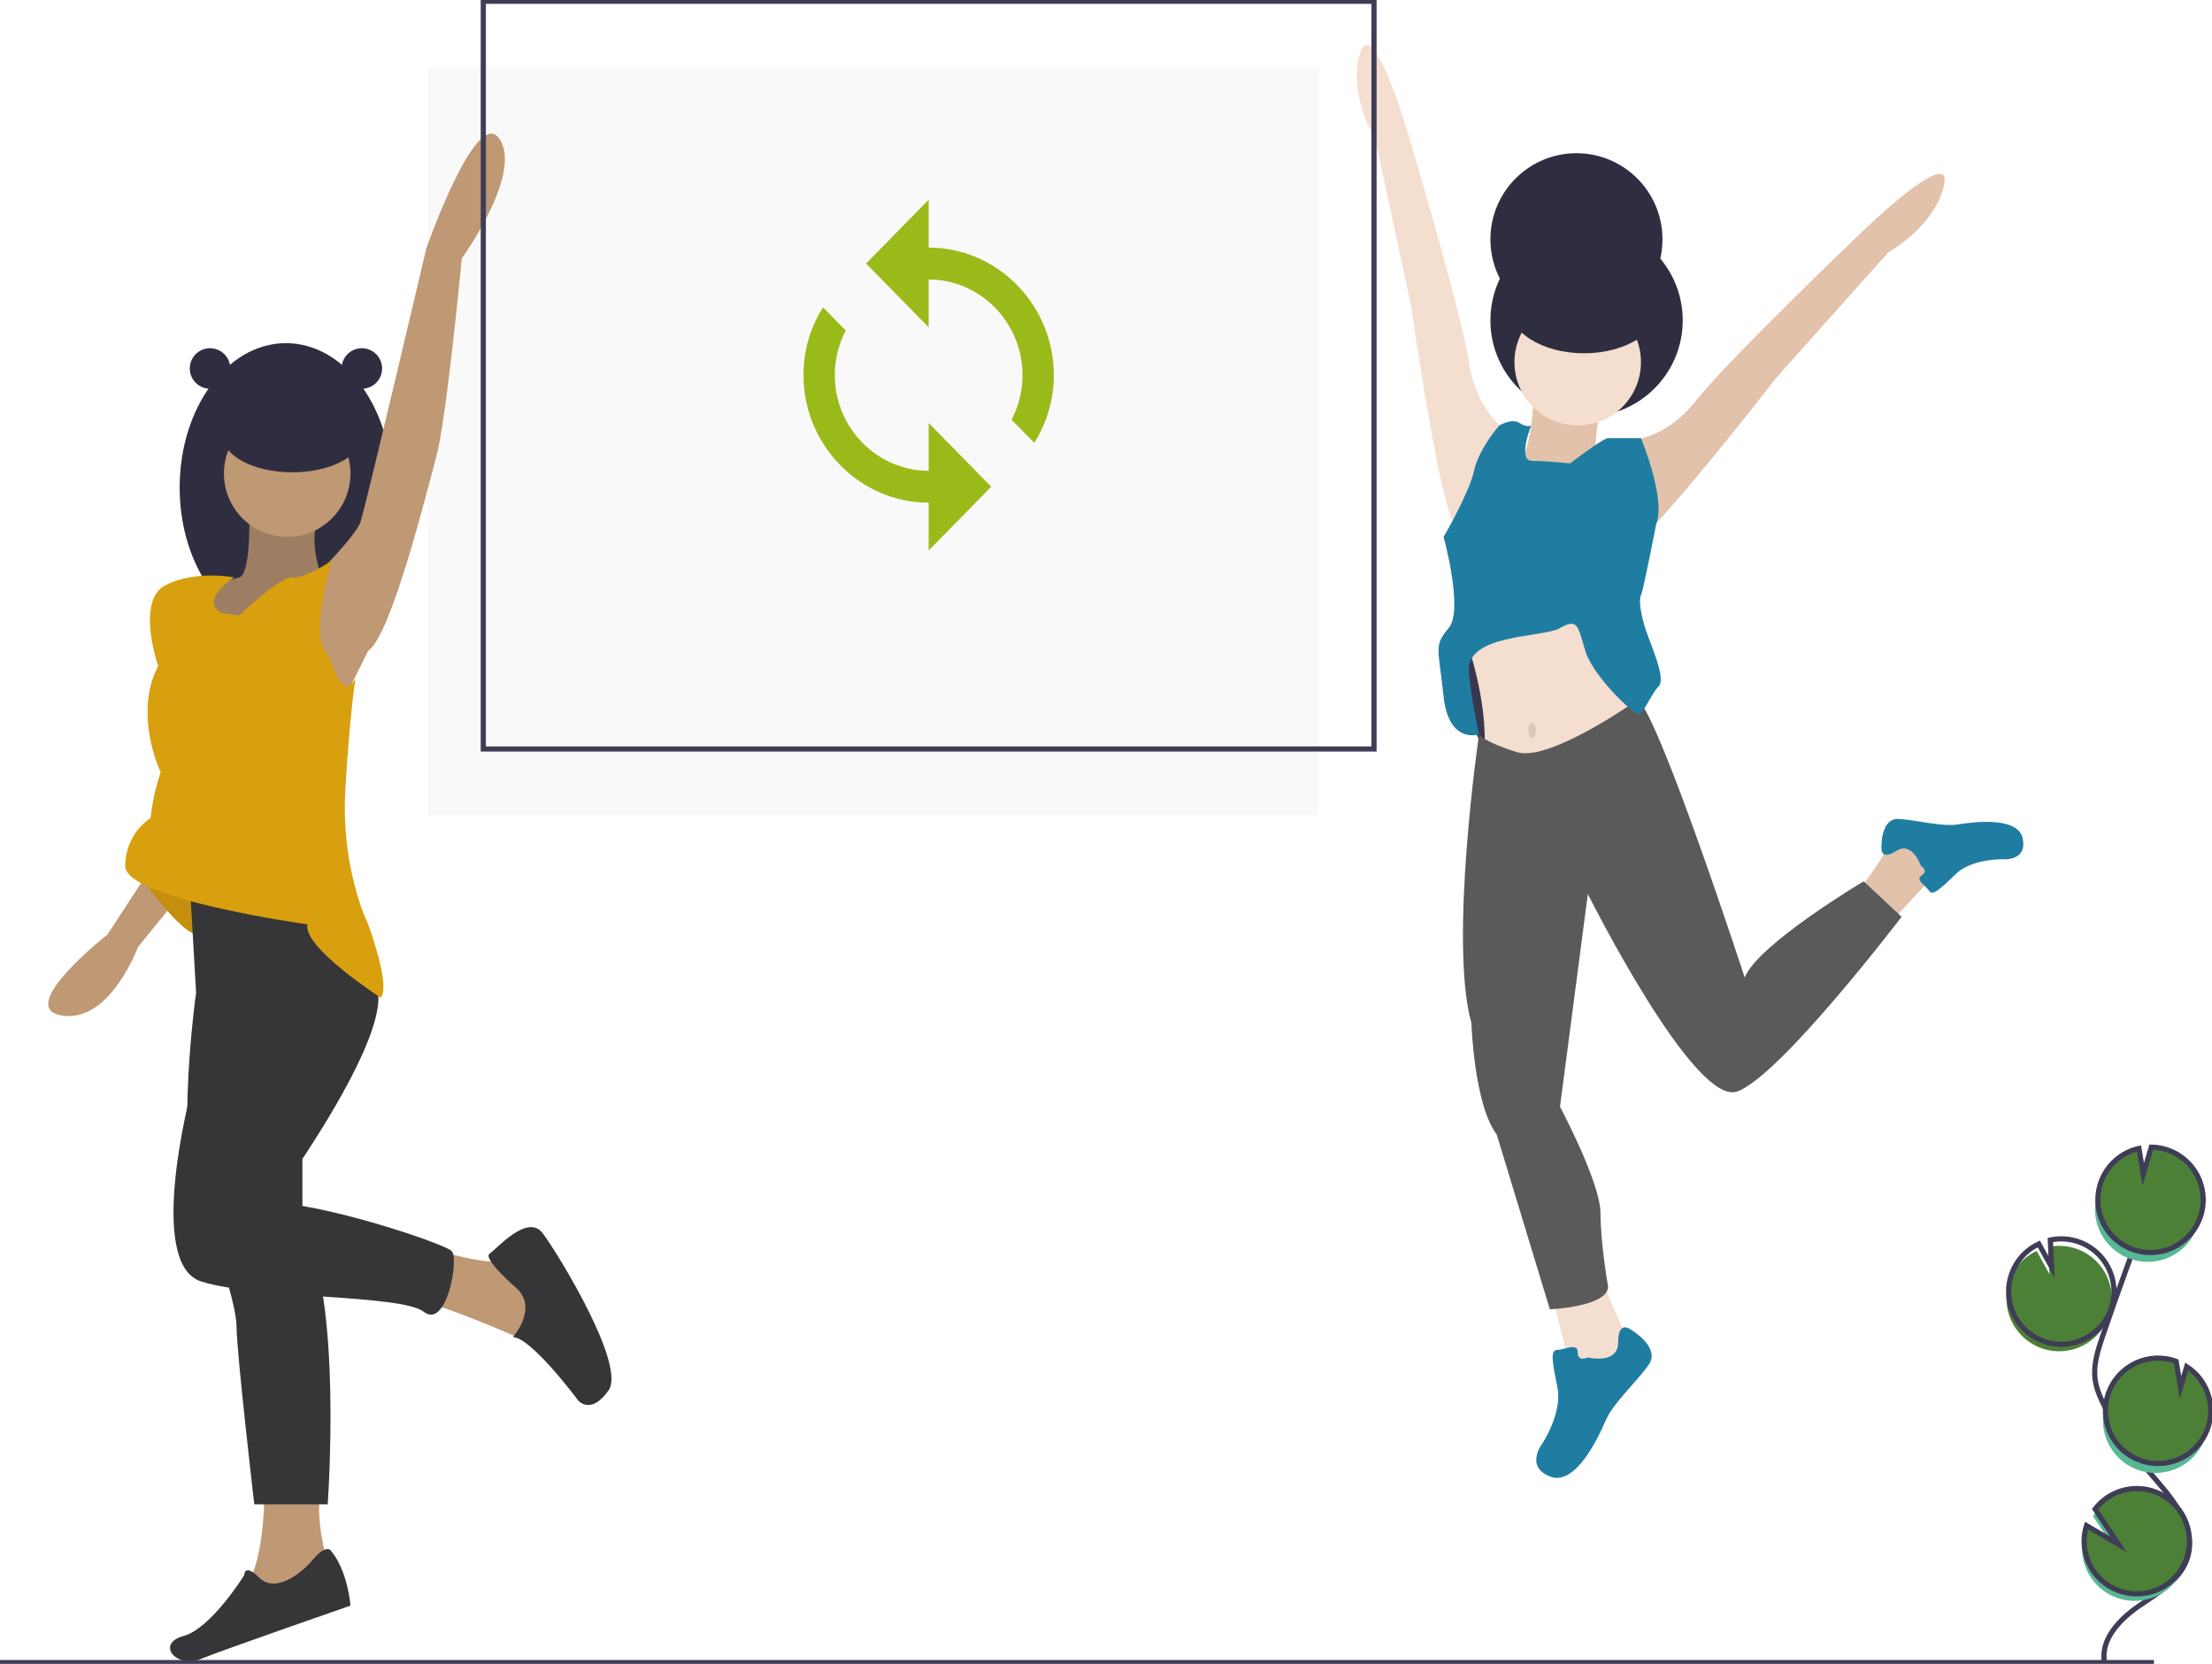 <svg width="428" height="322" viewBox="0 0 428 322" fill="none" xmlns="http://www.w3.org/2000/svg">
<g clip-path="url(#clip0)">
<path d="M255.086 13.072H82.744V157.775H255.086V13.072Z" fill="#F9F9F9"/>
<path d="M299.885 249.464C299.885 249.464 303.802 263.677 303.802 265.638C303.802 267.598 310.167 267.108 310.167 267.108L315.063 259.266C315.063 259.266 311.146 251.425 310.167 247.504C309.187 243.583 299.885 249.464 299.885 249.464Z" fill="#F3DECF"/>
<path d="M307.229 262.697C307.229 262.697 313.104 264.168 313.104 259.757C313.104 255.346 315.552 257.306 315.552 257.306C315.552 257.306 321.427 260.737 318.979 264.168C316.531 267.598 312.125 271.519 310.656 274.95C309.187 278.381 304.781 287.693 299.885 285.732C294.989 283.772 298.416 279.361 298.416 279.361C298.416 279.361 302.333 273.48 301.354 268.579C300.374 263.677 299.885 261.227 301.354 261.227C302.822 261.227 305.27 259.757 305.27 261.717C305.27 263.677 307.229 262.697 307.229 262.697Z" fill="#1F7DA2"/>
<path d="M306.984 80.623C317.259 80.623 325.589 72.284 325.589 61.999C325.589 51.713 317.259 43.374 306.984 43.374C296.709 43.374 288.379 51.713 288.379 61.999C288.379 72.284 296.709 80.623 306.984 80.623Z" fill="#2F2E41"/>
<path d="M305.026 62.979C314.219 62.979 321.672 55.518 321.672 46.315C321.672 37.112 314.219 29.651 305.026 29.651C295.832 29.651 288.379 37.112 288.379 46.315C288.379 55.518 295.832 62.979 305.026 62.979Z" fill="#2F2E41"/>
<path d="M296.213 144.826L286.42 143.846L282.423 134.058L282.993 125.222H296.213V144.826Z" fill="#3F3D56"/>
<path opacity="0.1" d="M296.213 144.826L286.42 143.846L282.423 134.058L282.993 125.222H296.213V144.826Z" fill="black"/>
<path d="M296.947 74.496C296.947 74.496 296.457 86.749 294.499 88.219C292.541 89.689 297.437 95.571 297.437 95.571L305.27 93.61L311.146 88.219L308.698 87.729C308.698 87.729 308.698 80.868 310.166 78.907C311.635 76.947 296.947 74.496 296.947 74.496Z" fill="#E2C2AB"/>
<path d="M283.238 122.527C283.238 122.527 288.134 135.269 287.155 146.052C286.176 156.834 309.187 147.522 309.187 147.522L316.042 143.111C316.042 143.111 318 129.878 316.042 126.938C314.083 123.997 310.166 113.705 310.166 113.705L299.885 112.234L283.238 122.527Z" fill="#F3DECF"/>
<path d="M365.562 178.787C365.562 178.787 373.911 169.549 375.307 168.66C376.704 167.772 373.47 163.451 373.47 163.451L365.665 163.51C365.665 163.51 361.854 169.86 359.505 172.336C357.156 174.812 365.562 178.787 365.562 178.787Z" fill="#E2C2AB"/>
<path d="M371.659 167.547C371.659 167.547 370.044 162.687 366.901 164.686C363.759 166.685 364.046 164.049 364.046 164.049C364.046 164.049 363.827 158.301 367.381 158.493C370.934 158.685 375.724 160.054 378.834 159.547C381.943 159.04 390.574 157.965 391.396 162.348C392.219 166.732 387.524 166.284 387.524 166.284C387.524 166.284 381.559 166.154 378.511 169.075C375.464 171.995 373.941 173.455 373.275 172.407C372.609 171.358 370.452 170.277 371.849 169.389C373.245 168.5 371.659 167.547 371.659 167.547Z" fill="#1F7DA2"/>
<path d="M291.561 83.318C291.561 83.318 285.686 79.887 284.217 70.085C282.748 60.283 272.467 25.976 272.467 25.976C272.467 25.976 265.612 2.451 263.164 10.292C260.716 18.134 266.102 26.956 266.102 26.956L272.956 58.813C272.956 58.813 278.832 99.982 281.769 101.942C284.707 103.903 291.561 83.318 291.561 83.318Z" fill="#F3DECF"/>
<path d="M315.403 85.222C315.403 85.222 322.205 85.148 328.323 77.355C334.442 69.561 360.324 44.83 360.324 44.83C360.324 44.83 377.902 27.774 376.157 35.802C374.411 43.83 365.373 48.832 365.373 48.832L343.679 73.13C343.679 73.13 318.238 106.007 314.716 106.257C311.194 106.507 315.403 85.222 315.403 85.222Z" fill="#E2C2AB"/>
<path d="M305.27 82.338C312.03 82.338 317.511 76.852 317.511 70.085C317.511 63.319 312.03 57.833 305.27 57.833C298.51 57.833 293.03 63.319 293.03 70.085C293.03 76.852 298.51 82.338 305.27 82.338Z" fill="#F3DECF"/>
<path d="M316.912 135.399C316.912 135.399 299.885 147.522 293.52 145.562C287.155 143.601 286.176 142.131 286.176 142.131C286.176 142.131 280.3 182.32 284.707 198.003C284.707 198.003 285.196 213.686 289.603 219.568L299.885 253.385C299.885 253.385 311.146 252.895 311.146 248.974C311.146 248.974 309.677 240.642 309.677 234.761C309.677 228.88 301.843 214.177 301.843 214.177L307.229 173.008C307.229 173.008 327.792 214.177 336.116 211.236C344.439 208.295 367.94 177.419 367.94 177.419L360.596 170.557C360.596 170.557 340.032 182.81 337.584 189.181C337.584 189.181 321.21 138.959 316.912 135.399Z" fill="#5A5A5A"/>
<path d="M303.802 89.689C303.802 89.689 310.166 84.788 311.146 84.788H317.511C317.511 84.788 322.407 96.551 320.448 101.452C320.448 101.452 318 114.195 317.511 115.175C317.021 116.155 317.511 119.096 318.49 122.036C319.469 124.977 322.407 131.348 320.938 132.819C319.469 134.289 318 138.21 317.021 138.21C316.042 138.21 308.208 130.858 306.739 125.957C305.27 121.056 305.27 119.586 301.843 121.546C298.416 123.507 283.238 122.527 284.217 130.368C284.659 134.321 285.313 138.248 286.176 142.131C286.176 142.131 280.3 144.091 279.321 134.779C278.342 125.467 277.363 124.977 280.3 121.546C283.238 118.116 279.321 103.902 279.321 103.902C279.321 103.902 284.217 95.571 285.196 91.16C286.176 86.749 290.093 82.338 290.093 82.338C290.093 82.338 292.541 80.868 294.009 81.848C295.478 82.828 296.264 82.338 296.264 82.338C296.264 82.338 293.52 89.199 296.457 89.199C299.395 89.199 303.802 89.689 303.802 89.689Z" fill="#1F7DA2"/>
<path opacity="0.1" d="M296.458 142.866C296.863 142.866 297.192 142.208 297.192 141.396C297.192 140.584 296.863 139.926 296.458 139.926C296.052 139.926 295.723 140.584 295.723 141.396C295.723 142.208 296.052 142.866 296.458 142.866Z" fill="black"/>
<path d="M306.494 68.37C314.607 68.37 321.183 64.201 321.183 59.058C321.183 53.915 314.607 49.746 306.494 49.746C298.382 49.746 291.806 53.915 291.806 59.058C291.806 64.201 298.382 68.37 306.494 68.37Z" fill="#2F2E41"/>
<path d="M55.326 122.282C66.683 122.282 75.889 109.774 75.889 94.346C75.889 78.917 66.683 66.41 55.326 66.41C43.969 66.41 34.762 78.917 34.762 94.346C34.762 109.774 43.969 122.282 55.326 122.282Z" fill="#2F2E41"/>
<path d="M60.482 112.037C60.482 112.037 68.79 103.902 69.769 100.962C70.748 98.021 82.499 48.03 82.499 48.03C82.499 48.03 92.291 20.094 96.698 26.956C101.104 33.817 89.353 49.99 89.353 49.99C89.353 49.99 86.416 80.867 84.457 88.219C82.499 95.57 75.644 123.016 71.238 125.957L66.832 134.779L61.935 135.759L57.529 123.507L58.019 118.605L60.482 112.037Z" fill="#BF9874"/>
<path d="M84.947 242.113C84.947 242.113 96.698 245.543 98.166 243.583C99.635 241.622 105.021 253.385 105.021 253.385V257.796L100.125 258.776C100.125 258.776 85.437 252.405 82.989 252.405C80.541 252.405 84.947 242.113 84.947 242.113Z" fill="#BF9874"/>
<path d="M100.125 249.464C100.125 249.464 93.27 243.583 94.739 242.602C96.208 241.622 102.083 234.761 105.021 238.682C107.959 242.602 121.178 264.167 117.751 269.068C114.323 273.969 111.875 271.029 111.875 271.029C111.875 271.029 102.77 258.776 99.244 258.776C99.244 258.776 104.042 253.385 100.125 249.464Z" fill="#363537"/>
<path d="M51.164 286.222C51.164 286.222 51.654 302.396 47.247 307.297C42.841 312.198 53.123 311.217 53.123 311.217L63.894 303.866C63.894 303.866 60.956 296.024 61.935 288.673L51.164 286.222Z" fill="#BF9874"/>
<path d="M63.894 299.945C63.894 299.945 62.915 298.965 60.467 301.906C58.019 304.846 53.123 308.277 50.185 305.337C47.247 302.396 47.247 304.846 47.247 304.846C47.247 304.846 40.882 315.139 35.497 316.609C30.111 318.079 34.028 322.98 38.924 321.02C43.82 319.06 67.811 310.728 67.811 310.728C67.811 310.728 67.321 303.866 63.894 299.945Z" fill="#363537"/>
<path d="M28.152 169.577L20.808 180.849C20.808 180.849 2.693 195.062 11.995 196.533C21.298 198.003 26.683 183.3 26.683 183.3L33.048 175.458L28.152 169.577Z" fill="#BF9874"/>
<path d="M25.704 167.616C25.704 167.616 34.028 179.869 37.944 180.849C41.861 181.83 40.393 171.537 40.393 171.537L25.704 167.616Z" fill="#D89F0E"/>
<path opacity="0.1" d="M25.704 167.616C25.704 167.616 34.028 179.869 37.944 180.849C41.861 181.83 40.393 171.537 40.393 171.537L25.704 167.616Z" fill="black"/>
<path d="M36.476 166.636L37.944 192.122C37.944 192.122 32.559 229.86 40.882 238.682C40.882 238.682 45.778 251.915 45.778 256.816C45.778 261.717 49.205 291.123 49.205 291.123H63.404C63.404 291.123 66.342 250.444 58.508 237.702V168.107L36.476 166.636Z" fill="#363537"/>
<path opacity="0.1" d="M36.235 217.142C36.304 226.132 37.379 234.969 40.882 238.682C40.882 238.682 45.778 251.915 45.778 256.816C45.778 261.717 49.206 291.123 49.206 291.123H63.404C63.404 291.123 66.342 250.445 58.508 237.702V219.504" fill="#363537"/>
<path d="M51.654 172.517L36.965 211.236C36.965 211.236 28.152 244.563 38.924 247.994C49.695 251.424 77.603 250.444 82.009 253.875C86.416 257.306 88.864 243.583 87.395 242.112C85.926 240.642 62.425 232.8 52.633 232.8C52.633 232.8 78.582 197.513 72.217 189.671C65.852 181.829 57.039 172.027 51.654 172.517Z" fill="#363537"/>
<path d="M48.226 98.021C48.226 98.021 48.716 111.254 46.268 111.744C44.259 112.235 42.294 112.891 40.393 113.705V121.056L44.309 123.507L54.102 117.626L58.019 114.195L61.935 110.764C61.935 110.764 59.487 103.903 61.935 99.492L48.226 98.021Z" fill="#9D7E62"/>
<path d="M46.268 119.096C46.268 119.096 54.591 111.254 56.55 111.744C58.508 112.234 64.139 108.559 64.139 108.559C63.049 112.321 62.312 116.177 61.935 120.076C61.67 123.262 62.267 125.01 62.87 125.942C63.568 126.993 64.136 128.126 64.559 129.315C65.37 131.686 66.871 134.55 68.79 131.349C68.79 131.349 67.811 136.74 66.831 152.423C65.852 168.107 71.238 178.889 71.238 178.889C71.238 178.889 75.644 190.651 73.686 193.102C73.686 193.102 58.508 183.3 59.487 178.889C59.487 178.889 24.236 173.988 24.236 167.616C24.226 165.781 24.668 163.972 25.522 162.348C26.375 160.724 27.615 159.336 29.132 158.304C29.459 155.301 30.116 152.342 31.09 149.482C31.09 149.482 25.704 138.21 30.601 128.898C30.601 128.898 26.194 116.155 32.069 113.215C37.945 110.274 45.289 111.744 45.289 111.744C45.289 111.744 38.434 116.155 42.841 118.606L46.268 119.096Z" fill="#D89F0E"/>
<path d="M55.571 103.903C62.331 103.903 67.811 98.417 67.811 91.65C67.811 84.883 62.331 79.397 55.571 79.397C48.81 79.397 43.33 84.883 43.33 91.65C43.33 98.417 48.81 103.903 55.571 103.903Z" fill="#BF9874"/>
<path d="M56.55 91.405C63.986 91.405 70.014 88.223 70.014 84.298C70.014 80.374 63.986 77.192 56.55 77.192C49.114 77.192 43.086 80.374 43.086 84.298C43.086 88.223 49.114 91.405 56.55 91.405Z" fill="#2F2E41"/>
<path d="M40.638 75.231C42.801 75.231 44.554 73.476 44.554 71.311C44.554 69.145 42.801 67.39 40.638 67.39C38.474 67.39 36.721 69.145 36.721 71.311C36.721 73.476 38.474 75.231 40.638 75.231Z" fill="#2F2E41"/>
<path d="M70.014 75.231C72.177 75.231 73.931 73.476 73.931 71.311C73.931 69.145 72.177 67.39 70.014 67.39C67.851 67.39 66.097 69.145 66.097 71.311C66.097 73.476 67.851 75.231 70.014 75.231Z" fill="#2F2E41"/>
<path d="M0 321.755H416.765" stroke="#3F3D56" stroke-miterlimit="10"/>
<path d="M265.857 0.245H93.515V144.948H265.857V0.245Z" stroke="#3F3D56" stroke-miterlimit="10"/>
<path d="M179.686 47.915V38.659L167.578 51L179.686 63.341V54.085C189.675 54.085 197.848 62.415 197.848 72.597C197.848 75.605 197.121 78.569 195.729 81.235L200.118 85.709C202.595 81.785 203.907 77.238 203.902 72.597C203.902 59.022 193.005 47.915 179.686 47.915ZM179.686 91.108C169.697 91.108 161.524 82.777 161.524 72.597C161.524 69.588 162.251 66.624 163.642 63.958L159.253 59.484C156.757 63.399 155.443 67.952 155.47 72.597C155.47 86.171 166.367 97.278 179.686 97.278V106.534L191.794 94.193L179.686 81.852V91.108Z" fill="#9ABA19"/>
<path d="M394.938 260.89C396.421 261.429 398.009 261.617 399.577 261.437C401.145 261.258 402.65 260.716 403.973 259.855C405.296 258.994 406.401 257.838 407.202 256.476C408.002 255.115 408.475 253.586 408.585 252.01C408.694 250.434 408.436 248.854 407.831 247.395C407.227 245.936 406.292 244.637 405.1 243.601C403.909 242.565 402.493 241.821 400.965 241.426C399.437 241.032 397.838 240.998 396.295 241.327L396.55 246.577L394.068 242.078C391.633 243.223 389.751 245.29 388.837 247.823C388.513 248.71 388.316 249.639 388.251 250.582C388.095 252.794 388.663 254.997 389.869 256.857C391.076 258.717 392.855 260.133 394.938 260.89Z" fill="#4D8037"/>
<path d="M407.216 321.783C406.34 317.318 410.135 313.359 413.885 310.786C417.634 308.213 422.014 305.685 423.294 301.319C425.132 295.044 419.656 289.297 415.394 284.341C412.231 280.663 409.516 276.623 407.303 272.305C406.417 270.574 405.602 268.764 405.368 266.832C405.032 264.051 405.925 261.283 406.824 258.63C409.821 249.791 413.024 241.026 416.435 232.335" stroke="#3F3D56" stroke-miterlimit="10"/>
<path d="M395.357 259.539C396.841 260.079 398.429 260.266 399.997 260.087C401.564 259.907 403.069 259.366 404.392 258.505C405.716 257.644 406.821 256.487 407.621 255.125C408.422 253.764 408.895 252.235 409.004 250.659C409.114 249.083 408.856 247.503 408.251 246.044C407.647 244.585 406.712 243.286 405.52 242.25C404.328 241.215 402.913 240.47 401.385 240.075C399.857 239.681 398.258 239.647 396.714 239.976L396.969 245.226L394.488 240.727C392.053 241.872 390.171 243.939 389.257 246.472C388.933 247.36 388.735 248.289 388.671 249.231C388.514 251.444 389.082 253.647 390.289 255.506C391.496 257.366 393.275 258.782 395.357 259.539V259.539Z" stroke="#3F3D56" stroke-miterlimit="10"/>
<path d="M405.97 230.522C406.552 228.915 407.529 227.48 408.811 226.349C410.093 225.219 411.638 224.43 413.304 224.054L414.143 229.045L415.699 223.803C417.859 223.835 419.952 224.554 421.678 225.854C423.403 227.155 424.671 228.971 425.298 231.04C425.925 233.109 425.879 235.324 425.166 237.365C424.454 239.407 423.112 241.168 421.334 242.396C419.556 243.624 417.434 244.255 415.275 244.197C413.116 244.139 411.031 243.396 409.321 242.074C407.612 240.753 406.366 238.922 405.763 236.846C405.161 234.769 405.233 232.555 405.97 230.522Z" fill="#57B894"/>
<path d="M406.53 228.72C407.112 227.113 408.089 225.678 409.37 224.547C410.652 223.417 412.197 222.628 413.864 222.252L414.703 227.243L416.258 222.001C418.418 222.033 420.512 222.752 422.237 224.052C423.963 225.353 425.23 227.169 425.857 229.238C426.484 231.307 426.438 233.522 425.726 235.563C425.013 237.605 423.671 239.366 421.894 240.594C420.116 241.822 417.994 242.453 415.835 242.395C413.676 242.337 411.591 241.594 409.881 240.272C408.171 238.951 406.925 237.12 406.323 235.044C405.721 232.967 405.793 230.753 406.53 228.72Z" fill="#4D8037" stroke="#3F3D56" stroke-miterlimit="10"/>
<path d="M413.605 284.442C415.957 285.297 418.541 285.254 420.864 284.324C423.187 283.394 425.087 281.64 426.201 279.398C427.316 277.155 427.567 274.581 426.907 272.165C426.247 269.749 424.722 267.66 422.623 266.297L421.428 270.326L420.58 265.276C420.572 265.272 420.563 265.269 420.554 265.266C418.014 264.343 415.211 264.469 412.763 265.615C410.315 266.761 408.422 268.833 407.501 271.376C406.579 273.919 406.705 276.724 407.849 279.175C408.994 281.625 411.064 283.52 413.605 284.442H413.605Z" fill="#57B894"/>
<path d="M414.09 282.617C416.442 283.471 419.026 283.429 421.349 282.498C423.672 281.568 425.572 279.815 426.686 277.572C427.801 275.33 428.052 272.755 427.392 270.339C426.732 267.923 425.207 265.835 423.108 264.472L421.912 268.5L421.065 263.45C421.057 263.446 421.048 263.443 421.039 263.44C418.499 262.518 415.696 262.643 413.248 263.789C410.8 264.935 408.907 267.007 407.986 269.55C407.064 272.093 407.19 274.899 408.334 277.349C409.479 279.8 411.549 281.694 414.09 282.617Z" fill="#4D8037" stroke="#3F3D56" stroke-miterlimit="10"/>
<path d="M402.997 301.381C403.401 303.685 404.584 305.779 406.348 307.313C408.112 308.847 410.349 309.727 412.685 309.806C415.02 309.884 417.311 309.157 419.174 307.745C421.037 306.334 422.358 304.324 422.917 302.053C423.475 299.782 423.236 297.387 422.24 295.271C421.245 293.156 419.552 291.447 417.447 290.432C415.342 289.417 412.953 289.157 410.679 289.696C408.406 290.236 406.386 291.541 404.96 293.394L409.5 300.234L403.297 296.603C402.816 298.149 402.713 299.787 402.997 301.381Z" fill="#57B894"/>
<path d="M403.416 300.03C403.821 302.333 405.004 304.427 406.768 305.961C408.532 307.495 410.769 308.375 413.104 308.454C415.439 308.533 417.731 307.805 419.594 306.394C421.457 304.982 422.778 302.972 423.336 300.701C423.895 298.43 423.656 296.036 422.66 293.92C421.664 291.804 419.972 290.095 417.867 289.08C415.762 288.065 413.372 287.805 411.099 288.345C408.825 288.884 406.806 290.189 405.38 292.042L409.92 298.882L403.716 295.252C403.235 296.797 403.132 298.436 403.416 300.03Z" fill="#4D8037" stroke="#3F3D56" stroke-miterlimit="10"/>
</g>
<defs>
<clipPath id="clip0">
<path d="M0 0H428V322H0V0Z" fill="white"/>
</clipPath>
</defs>
</svg>

